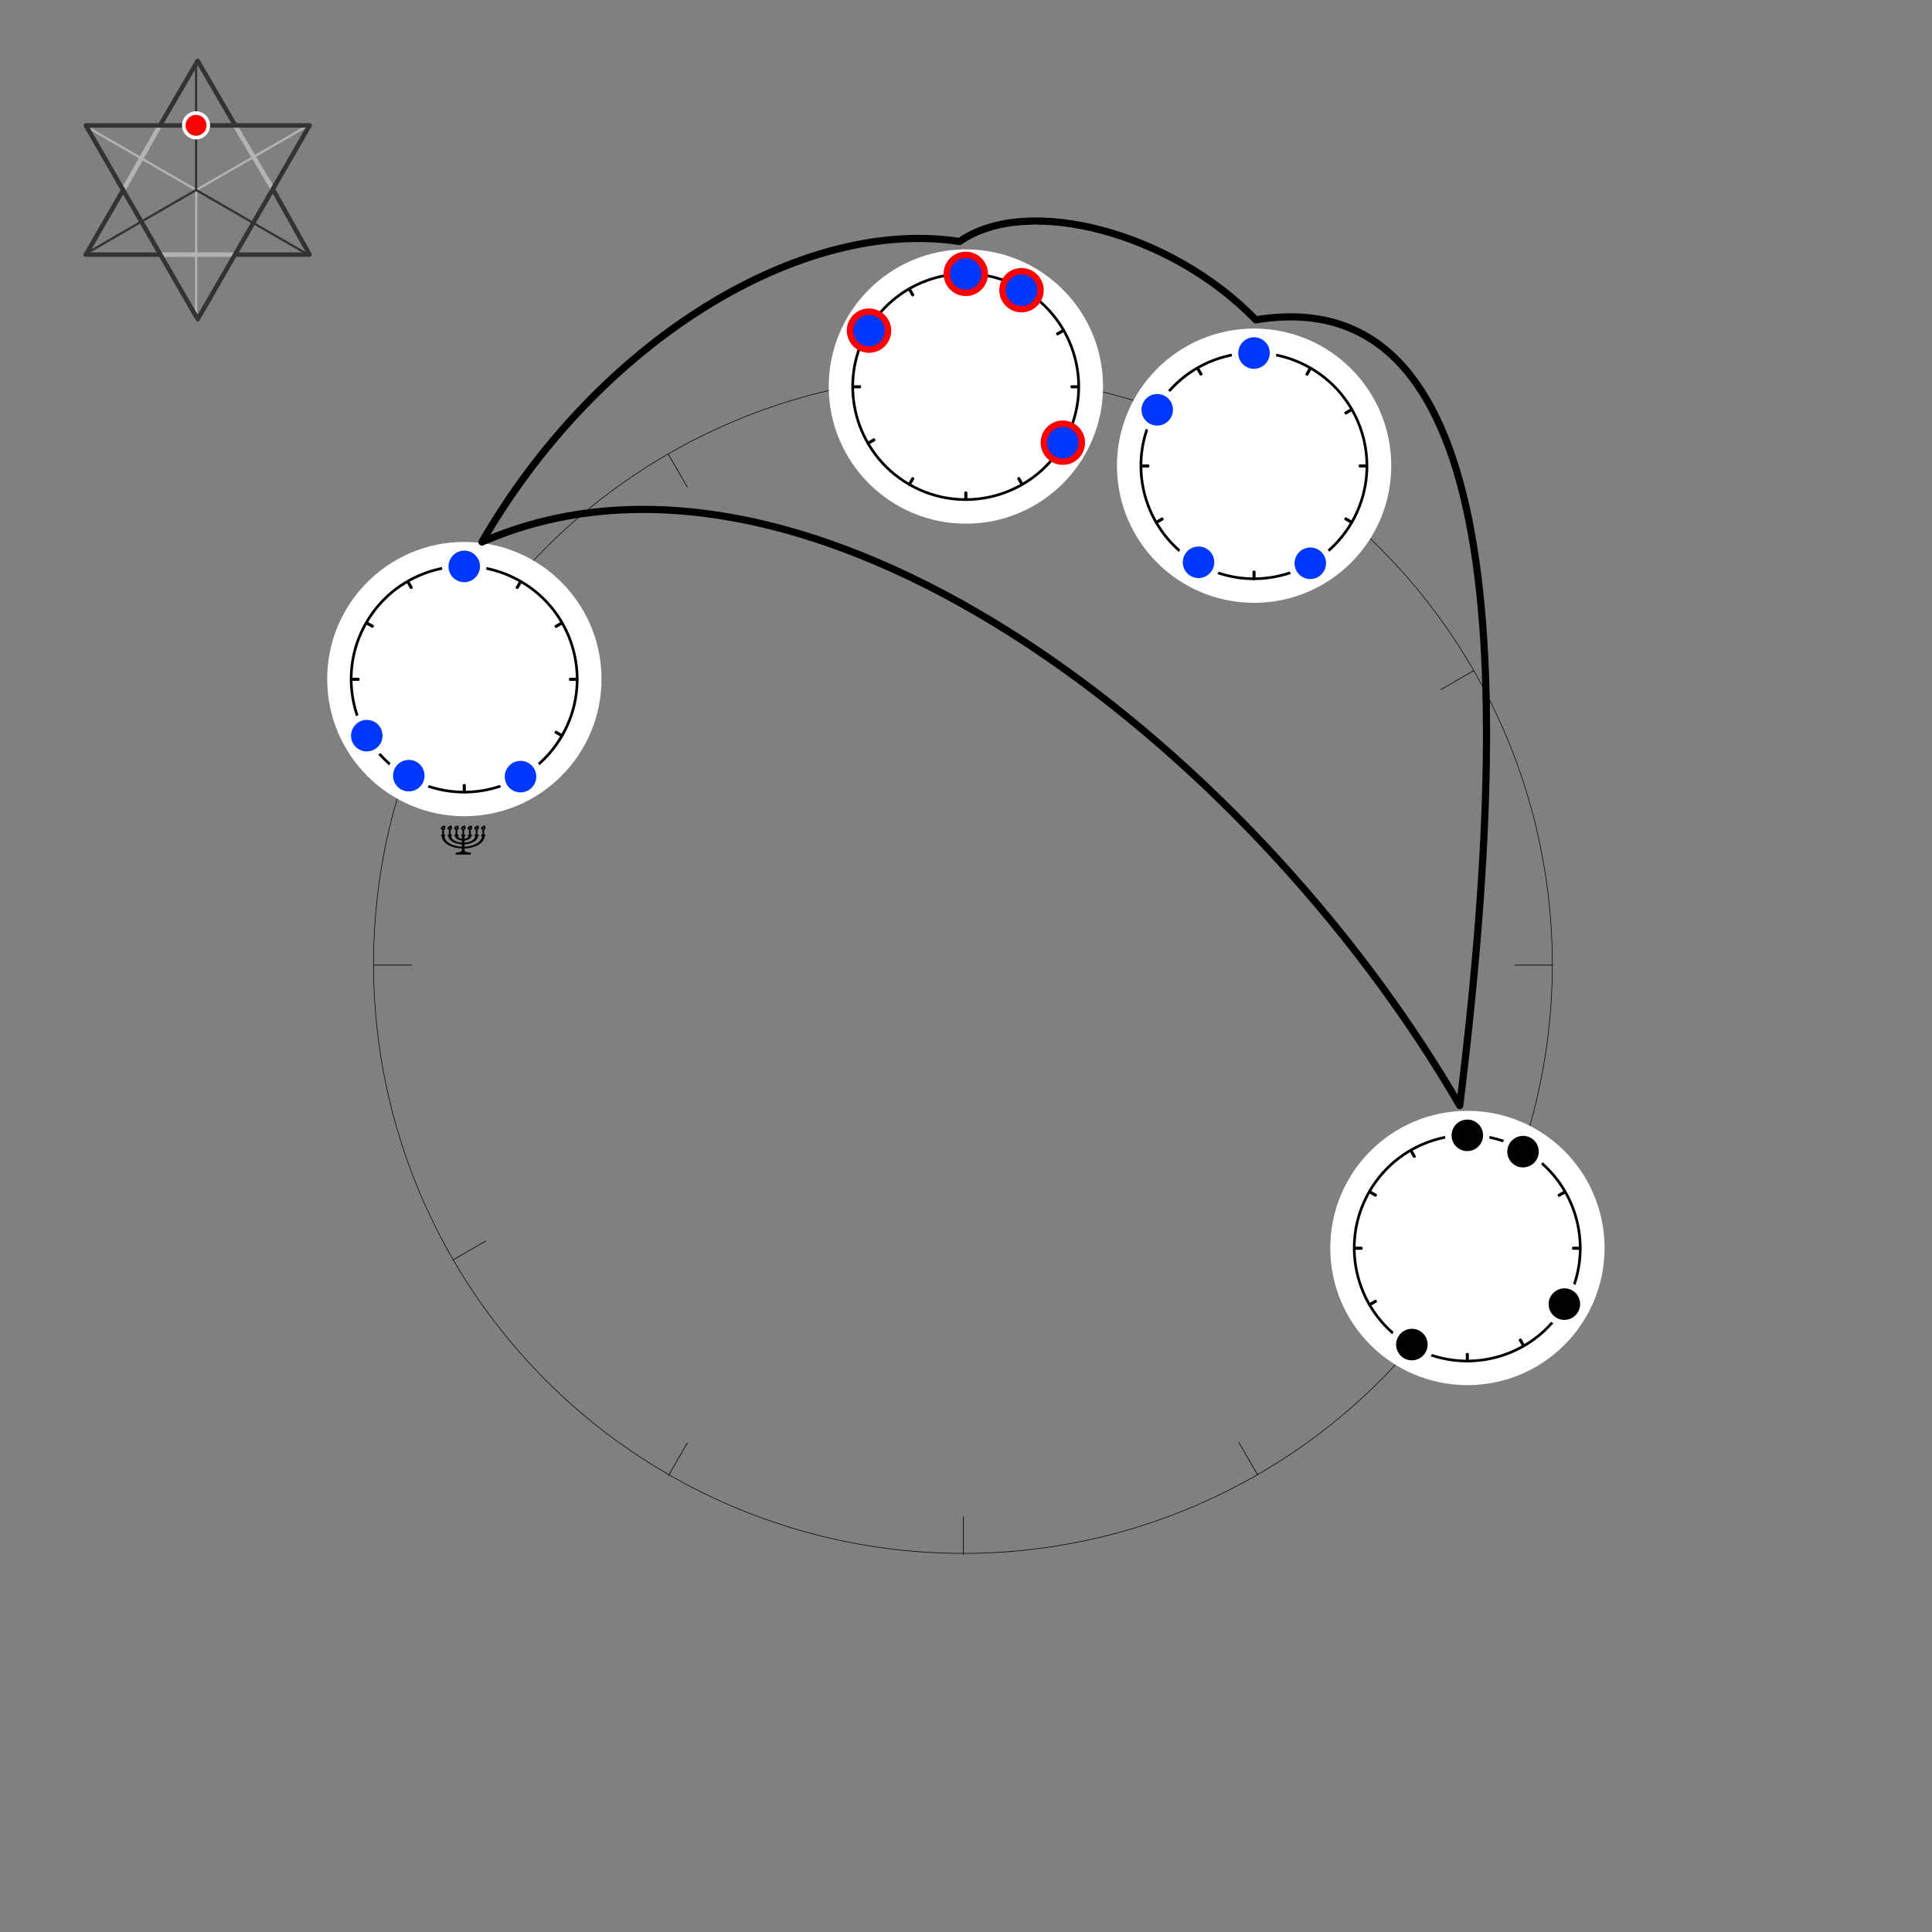 <?xml version="1.0" encoding="UTF-8" standalone="no"?>
<!DOCTYPE svg PUBLIC "-//W3C//DTD SVG 1.1//EN" "http://www.w3.org/Graphics/SVG/1.1/DTD/svg11.dtd">
<svg width="100%" height="100%" viewBox="0 0 1800 1800" version="1.1" xmlns="http://www.w3.org/2000/svg" xmlns:xlink="http://www.w3.org/1999/xlink" xml:space="preserve" xmlns:serif="http://www.serif.com/" style="fill-rule:evenodd;clip-rule:evenodd;stroke-linecap:square;stroke-linejoin:round;stroke-miterlimit:1.5;">
    <rect x="0" y="0" width="1800" height="1800" fill="#808080" stroke="none"/>
    <g transform="matrix(1,0,0,1,-1943,-22462)">
        <g id="i3" transform="matrix(1,0,0,1,1943,22462)">
            <rect x="0" y="0" width="1800" height="1800" style="fill:none;"/>
            <g id="Meta-Ring-and-Background" serif:id="Meta-Ring and Background" transform="matrix(-1.098,0,0,-1.098,1703.53,2098.12)">
                <g transform="matrix(0.546,-0.945,0.954,0.551,-641.299,1170.26)">
                    <ellipse cx="692" cy="1046" rx="458" ry="454" style="fill:none;stroke:black;stroke-width:0.46px;"/>
                </g>
                <g transform="matrix(0.5,-0.866,0.63,0.364,-412.931,1316.59)">
                    <path d="M768,524.038L768,568" style="fill:none;stroke:black;stroke-width:0.57px;"/>
                </g>
                <g transform="matrix(0.5,-0.866,0.63,0.364,425.349,1800.57)">
                    <path d="M768,524.038L768,568" style="fill:none;stroke:black;stroke-width:0.57px;"/>
                </g>
                <g transform="matrix(-0.866,-0.5,0.364,-0.63,1442.63,1400.58)">
                    <path d="M768,524.038L768,568" style="fill:none;stroke:black;stroke-width:0.57px;"/>
                </g>
                <g transform="matrix(-0.866,-0.5,0.364,-0.63,958.61,2238.93)">
                    <path d="M768,524.038L768,568" style="fill:none;stroke:black;stroke-width:0.57px;"/>
                </g>
                <g transform="matrix(0.866,-0.5,0.364,0.63,-371.594,713.016)">
                    <path d="M768,524.038L768,568" style="fill:none;stroke:black;stroke-width:0.57px;"/>
                </g>
                <g transform="matrix(0.866,-0.5,0.364,0.63,112.404,1551.33)">
                    <path d="M768,524.038L768,568" style="fill:none;stroke:black;stroke-width:0.57px;"/>
                </g>
                <g transform="matrix(-0.5,-0.866,0.63,-0.364,1193.38,1713.55)">
                    <path d="M768,524.038L768,568" style="fill:none;stroke:black;stroke-width:0.57px;"/>
                </g>
                <g transform="matrix(-0.5,-0.866,0.63,-0.364,355.038,2197.57)">
                    <path d="M768,524.038L768,568" style="fill:none;stroke:black;stroke-width:0.57px;"/>
                </g>
                <g transform="matrix(1,0,0,0.727,-34,210.969)">
                    <path d="M768,524.038L768,568" style="fill:none;stroke:black;stroke-width:0.57px;"/>
                </g>
                <g transform="matrix(1,0,0,0.727,-34,1179)">
                    <path d="M768,524.038L768,568" style="fill:none;stroke:black;stroke-width:0.57px;"/>
                </g>
                <g transform="matrix(6.12323e-17,-1,0.727,4.45181e-17,821.022,1859.96)">
                    <path d="M768,524.038L768,568" style="fill:none;stroke:black;stroke-width:0.57px;"/>
                </g>
                <g transform="matrix(6.12323e-17,-1,0.727,4.45181e-17,-146.974,1859.96)">
                    <path d="M768,524.038L768,568" style="fill:none;stroke:black;stroke-width:0.57px;"/>
                </g>
            </g>
            <g id="Child-Rings" serif:id="Child Rings" transform="matrix(-1,0,0,-1,1394.66,902.666)">
				<a xlink:href="PRE-B3.SVG">
                <g id="_10" serif:id="10" transform="matrix(0.25,0,0,0.25,770.305,14.048)">
                    <g id="Ring-and-Background" serif:id="Ring and Background" transform="matrix(1,0,0,1,50.392,-72.354)">
                        <g id="white-background" serif:id="white background" transform="matrix(-3.843,0,0,-4.022,13582.9,30283.5)">
                            <ellipse cx="3348" cy="7256.93" rx="133" ry="127.074" style="fill:white;"/>
                        </g>
                        <g id="Ring" transform="matrix(0.842,0,0,0.842,98.812,175.77)">
                            <g transform="matrix(0.546,-0.945,0.954,0.551,-641.299,1170.26)">
                                <ellipse cx="692" cy="1046" rx="458" ry="454" style="fill:none;stroke:black;stroke-width:10.83px;stroke-linecap:round;"/>
                            </g>
                            <g transform="matrix(0.5,-0.866,0.63,0.364,-412.931,1316.59)">
                                <path d="M768,524.038L768,568" style="fill:none;stroke:black;stroke-width:13.59px;stroke-linecap:round;"/>
                            </g>
                            <g transform="matrix(0.5,-0.866,0.63,0.364,425.349,1800.57)">
                                <path d="M768,524.038L768,568" style="fill:none;stroke:black;stroke-width:13.59px;stroke-linecap:round;"/>
                            </g>
                            <g transform="matrix(-0.866,-0.5,0.364,-0.63,1442.63,1400.58)">
                                <path d="M768,524.038L768,568" style="fill:none;stroke:black;stroke-width:13.59px;stroke-linecap:round;"/>
                            </g>
                            <g transform="matrix(-0.866,-0.5,0.364,-0.63,958.61,2238.93)">
                                <path d="M768,524.038L768,568" style="fill:none;stroke:black;stroke-width:13.59px;stroke-linecap:round;"/>
                            </g>
                            <g transform="matrix(0.866,-0.5,0.364,0.63,-371.594,713.016)">
                                <path d="M768,524.038L768,568" style="fill:none;stroke:black;stroke-width:13.59px;stroke-linecap:round;"/>
                            </g>
                            <g transform="matrix(0.866,-0.5,0.364,0.63,112.404,1551.33)">
                                <path d="M768,524.038L768,568" style="fill:none;stroke:black;stroke-width:13.59px;stroke-linecap:round;"/>
                            </g>
                            <g transform="matrix(-0.5,-0.866,0.63,-0.364,1193.38,1713.55)">
                                <path d="M768,524.038L768,568" style="fill:none;stroke:black;stroke-width:13.59px;stroke-linecap:round;"/>
                            </g>
                            <g transform="matrix(-0.5,-0.866,0.63,-0.364,355.038,2197.57)">
                                <path d="M768,524.038L768,568" style="fill:none;stroke:black;stroke-width:13.59px;stroke-linecap:round;"/>
                            </g>
                            <g transform="matrix(1,0,0,0.727,-34,210.969)">
                                <path d="M768,524.038L768,568" style="fill:none;stroke:black;stroke-width:13.59px;stroke-linecap:round;"/>
                            </g>
                            <g transform="matrix(1,0,0,0.727,-34,1179)">
                                <path d="M768,524.038L768,568" style="fill:none;stroke:black;stroke-width:13.59px;stroke-linecap:round;"/>
                            </g>
                            <g transform="matrix(6.12323e-17,-1,0.727,4.45181e-17,821.022,1859.96)">
                                <path d="M768,524.038L768,568" style="fill:none;stroke:black;stroke-width:13.59px;stroke-linecap:round;"/>
                            </g>
                            <g transform="matrix(6.12323e-17,-1,0.727,4.45181e-17,-146.974,1859.96)">
                                <path d="M768,524.038L768,568" style="fill:none;stroke:black;stroke-width:13.59px;stroke-linecap:round;"/>
                            </g>
                        </g>
                    </g>
                    <g id="Notes" transform="matrix(1,0,0,1,16.392,-4.392)">
                        <g id="_8" serif:id="8" transform="matrix(1.072,-1.856,1.884,1.088,-698.993,1666.12)">
                            <ellipse cx="766" cy="526.5" rx="33" ry="32.5" style="fill:rgb(0,55,255);stroke:white;stroke-width:11.11px;stroke-linecap:round;"/>
                        </g>
                        <g id="_7" serif:id="7" transform="matrix(1.072,-1.856,1.884,1.088,-855.471,1517.1)">
                            <ellipse cx="766" cy="526.5" rx="33" ry="32.5" style="fill:rgb(0,55,255);stroke:white;stroke-width:11.11px;stroke-linecap:round;"/>
                        </g>
                        <g id="_5" serif:id="5" transform="matrix(1.072,-1.856,1.884,1.088,-1271.91,1513.43)">
                            <ellipse cx="766" cy="526.5" rx="33" ry="32.5" style="fill:rgb(0,55,255);stroke:white;stroke-width:11.11px;stroke-linecap:round;"/>
                        </g>
                        <g id="_0" serif:id="0" transform="matrix(1.072,-1.856,1.884,1.088,-1062.18,2296.87)">
                            <ellipse cx="766" cy="526.5" rx="33" ry="32.5" style="fill:rgb(0,55,255);stroke:white;stroke-width:11.11px;stroke-linecap:round;"/>
                        </g>
                    </g>
                    <g id="Root-Markers" serif:id="Root Markers">
                    </g>
                </g>
				</a>
                <g id="_4" serif:id="4" transform="matrix(0.25,0,0,0.25,-164.235,-515.994)">
                    <g id="Ring-and-Background1" serif:id="Ring and Background" transform="matrix(1,0,0,1,50.392,-72.354)">
                        <g id="white-background1" serif:id="white background" transform="matrix(-3.843,0,0,-4.022,13582.9,30283.5)">
                            <ellipse cx="3348" cy="7256.93" rx="133" ry="127.074" style="fill:white;"/>
                        </g>
                        <g id="Ring1" serif:id="Ring" transform="matrix(0.842,0,0,0.842,98.812,175.77)">
                            <g transform="matrix(0.546,-0.945,0.954,0.551,-641.299,1170.26)">
                                <ellipse cx="692" cy="1046" rx="458" ry="454" style="fill:none;stroke:black;stroke-width:10.83px;stroke-linecap:round;"/>
                            </g>
                            <g transform="matrix(0.5,-0.866,0.63,0.364,-412.931,1316.59)">
                                <path d="M768,524.038L768,568" style="fill:none;stroke:black;stroke-width:13.59px;stroke-linecap:round;"/>
                            </g>
                            <g transform="matrix(0.5,-0.866,0.63,0.364,425.349,1800.57)">
                                <path d="M768,524.038L768,568" style="fill:none;stroke:black;stroke-width:13.59px;stroke-linecap:round;"/>
                            </g>
                            <g transform="matrix(-0.866,-0.5,0.364,-0.63,1442.63,1400.58)">
                                <path d="M768,524.038L768,568" style="fill:none;stroke:black;stroke-width:13.59px;stroke-linecap:round;"/>
                            </g>
                            <g transform="matrix(-0.866,-0.5,0.364,-0.63,958.61,2238.93)">
                                <path d="M768,524.038L768,568" style="fill:none;stroke:black;stroke-width:13.59px;stroke-linecap:round;"/>
                            </g>
                            <g transform="matrix(0.866,-0.5,0.364,0.63,-371.594,713.016)">
                                <path d="M768,524.038L768,568" style="fill:none;stroke:black;stroke-width:13.59px;stroke-linecap:round;"/>
                            </g>
                            <g transform="matrix(0.866,-0.5,0.364,0.63,112.404,1551.33)">
                                <path d="M768,524.038L768,568" style="fill:none;stroke:black;stroke-width:13.59px;stroke-linecap:round;"/>
                            </g>
                            <g transform="matrix(-0.5,-0.866,0.63,-0.364,1193.38,1713.55)">
                                <path d="M768,524.038L768,568" style="fill:none;stroke:black;stroke-width:13.59px;stroke-linecap:round;"/>
                            </g>
                            <g transform="matrix(-0.5,-0.866,0.63,-0.364,355.038,2197.57)">
                                <path d="M768,524.038L768,568" style="fill:none;stroke:black;stroke-width:13.59px;stroke-linecap:round;"/>
                            </g>
                            <g transform="matrix(1,0,0,0.727,-34,210.969)">
                                <path d="M768,524.038L768,568" style="fill:none;stroke:black;stroke-width:13.59px;stroke-linecap:round;"/>
                            </g>
                            <g transform="matrix(1,0,0,0.727,-34,1179)">
                                <path d="M768,524.038L768,568" style="fill:none;stroke:black;stroke-width:13.59px;stroke-linecap:round;"/>
                            </g>
                            <g transform="matrix(6.12323e-17,-1,0.727,4.45181e-17,821.022,1859.96)">
                                <path d="M768,524.038L768,568" style="fill:none;stroke:black;stroke-width:13.59px;stroke-linecap:round;"/>
                            </g>
                            <g transform="matrix(6.12323e-17,-1,0.727,4.45181e-17,-146.974,1859.96)">
                                <path d="M768,524.038L768,568" style="fill:none;stroke:black;stroke-width:13.59px;stroke-linecap:round;"/>
                            </g>
                        </g>
                    </g>
                    <g id="Notes1" serif:id="Notes" transform="matrix(1,0,0,1,16.392,-4.392)">
                        <g id="_71" serif:id="7" transform="matrix(1.072,-1.856,1.884,1.088,-855.471,1517.1)">
                            <ellipse cx="766" cy="526.5" rx="33" ry="32.5" style="stroke:white;stroke-width:11.11px;stroke-linecap:round;"/>
                        </g>
                        <g id="_41" serif:id="4" transform="matrix(1.072,-1.856,1.884,1.088,-1423.87,1667.79)">
                            <ellipse cx="766" cy="526.5" rx="33" ry="32.5" style="stroke:white;stroke-width:11.11px;stroke-linecap:round;"/>
                        </g>
                        <g id="_1" serif:id="1" transform="matrix(1.072,-1.856,1.884,1.088,-1269.79,2236.07)">
                            <ellipse cx="766" cy="526.5" rx="33" ry="32.5" style="stroke:white;stroke-width:11.11px;stroke-linecap:round;"/>
                        </g>
                        <g id="_01" serif:id="0" transform="matrix(1.072,-1.856,1.884,1.088,-1062.18,2296.87)">
                            <ellipse cx="766" cy="526.5" rx="33" ry="32.5" style="stroke:white;stroke-width:11.11px;stroke-linecap:round;"/>
                        </g>
                    </g>
                    <g id="Root-Markers1" serif:id="Root Markers">
                    </g>
                </g>
				<a xlink:href="PRE-T1.SVG">
                <g id="_11" serif:id="1" transform="matrix(0.25,0,0,0.25,34.503,212.843)">
                    <g id="Ring-and-Background2" serif:id="Ring and Background" transform="matrix(1,0,0,1,50.392,-72.354)">
                        <g id="white-background2" serif:id="white background" transform="matrix(-3.843,0,0,-4.022,13582.9,30283.5)">
                            <ellipse cx="3348" cy="7256.93" rx="133" ry="127.074" style="fill:white;"/>
                        </g>
                        <g id="Ring2" serif:id="Ring" transform="matrix(0.842,0,0,0.842,98.812,175.77)">
                            <g transform="matrix(0.546,-0.945,0.954,0.551,-641.299,1170.26)">
                                <ellipse cx="692" cy="1046" rx="458" ry="454" style="fill:none;stroke:black;stroke-width:10.83px;stroke-linecap:round;"/>
                            </g>
                            <g transform="matrix(0.5,-0.866,0.63,0.364,-412.931,1316.59)">
                                <path d="M768,524.038L768,568" style="fill:none;stroke:black;stroke-width:13.59px;stroke-linecap:round;"/>
                            </g>
                            <g transform="matrix(0.5,-0.866,0.63,0.364,425.349,1800.57)">
                                <path d="M768,524.038L768,568" style="fill:none;stroke:black;stroke-width:13.59px;stroke-linecap:round;"/>
                            </g>
                            <g transform="matrix(-0.866,-0.5,0.364,-0.63,1442.63,1400.58)">
                                <path d="M768,524.038L768,568" style="fill:none;stroke:black;stroke-width:13.59px;stroke-linecap:round;"/>
                            </g>
                            <g transform="matrix(-0.866,-0.5,0.364,-0.63,958.61,2238.93)">
                                <path d="M768,524.038L768,568" style="fill:none;stroke:black;stroke-width:13.59px;stroke-linecap:round;"/>
                            </g>
                            <g transform="matrix(0.866,-0.5,0.364,0.63,-371.594,713.016)">
                                <path d="M768,524.038L768,568" style="fill:none;stroke:black;stroke-width:13.59px;stroke-linecap:round;"/>
                            </g>
                            <g transform="matrix(0.866,-0.5,0.364,0.63,112.404,1551.33)">
                                <path d="M768,524.038L768,568" style="fill:none;stroke:black;stroke-width:13.59px;stroke-linecap:round;"/>
                            </g>
                            <g transform="matrix(-0.5,-0.866,0.63,-0.364,1193.38,1713.55)">
                                <path d="M768,524.038L768,568" style="fill:none;stroke:black;stroke-width:13.59px;stroke-linecap:round;"/>
                            </g>
                            <g transform="matrix(-0.5,-0.866,0.63,-0.364,355.038,2197.57)">
                                <path d="M768,524.038L768,568" style="fill:none;stroke:black;stroke-width:13.59px;stroke-linecap:round;"/>
                            </g>
                            <g transform="matrix(1,0,0,0.727,-34,210.969)">
                                <path d="M768,524.038L768,568" style="fill:none;stroke:black;stroke-width:13.59px;stroke-linecap:round;"/>
                            </g>
                            <g transform="matrix(1,0,0,0.727,-34,1179)">
                                <path d="M768,524.038L768,568" style="fill:none;stroke:black;stroke-width:13.59px;stroke-linecap:round;"/>
                            </g>
                            <g transform="matrix(6.12323e-17,-1,0.727,4.45181e-17,821.022,1859.96)">
                                <path d="M768,524.038L768,568" style="fill:none;stroke:black;stroke-width:13.59px;stroke-linecap:round;"/>
                            </g>
                            <g transform="matrix(6.12323e-17,-1,0.727,4.45181e-17,-146.974,1859.96)">
                                <path d="M768,524.038L768,568" style="fill:none;stroke:black;stroke-width:13.59px;stroke-linecap:round;"/>
                            </g>
                        </g>
                    </g>
                    <g id="Notes2" serif:id="Notes" transform="matrix(1,0,0,1,16.392,-4.392)">
                        <g id="_101" serif:id="10" transform="matrix(1.072,-1.856,1.884,1.088,-701.504,2085.37)">
                            <ellipse cx="766" cy="526.5" rx="33" ry="32.5" style="fill:rgb(0,55,255);stroke:white;stroke-width:11.11px;stroke-linecap:round;"/>
                        </g>
                        <g id="_72" serif:id="7" transform="matrix(1.072,-1.856,1.884,1.088,-855.471,1517.1)">
                            <ellipse cx="766" cy="526.5" rx="33" ry="32.5" style="fill:rgb(0,55,255);stroke:white;stroke-width:11.11px;stroke-linecap:round;"/>
                        </g>
                        <g id="_51" serif:id="5" transform="matrix(1.072,-1.856,1.884,1.088,-1271.91,1513.43)">
                            <ellipse cx="766" cy="526.5" rx="33" ry="32.5" style="fill:rgb(0,55,255);stroke:white;stroke-width:11.11px;stroke-linecap:round;"/>
                        </g>
                        <g id="_02" serif:id="0" transform="matrix(1.072,-1.856,1.884,1.088,-1062.18,2296.87)">
                            <ellipse cx="766" cy="526.5" rx="33" ry="32.5" style="fill:rgb(0,55,255);stroke:white;stroke-width:11.11px;stroke-linecap:round;"/>
                        </g>
                    </g>
                    <g id="Root-Markers2" serif:id="Root Markers">
                    </g>
                </g>
				</a>
				<a xlink:href="PRE-Mi3.SVG">
                <g id="_03" serif:id="0" transform="matrix(0.25,0,0,0.25,303.035,286.599)">
                    <g id="Ring-and-Background3" serif:id="Ring and Background" transform="matrix(1,0,0,1,50.392,-72.354)">
                        <g id="white-background3" serif:id="white background" transform="matrix(-3.843,0,0,-4.022,13582.9,30283.5)">
                            <ellipse cx="3348" cy="7256.93" rx="133" ry="127.074" style="fill:white;"/>
                        </g>
                        <g id="Ring3" serif:id="Ring" transform="matrix(0.842,0,0,0.842,98.812,175.77)">
                            <g transform="matrix(0.546,-0.945,0.954,0.551,-641.299,1170.26)">
                                <ellipse cx="692" cy="1046" rx="458" ry="454" style="fill:none;stroke:black;stroke-width:10.83px;stroke-linecap:round;"/>
                            </g>
                            <g transform="matrix(0.5,-0.866,0.63,0.364,-412.931,1316.59)">
                                <path d="M768,524.038L768,568" style="fill:none;stroke:black;stroke-width:13.59px;stroke-linecap:round;"/>
                            </g>
                            <g transform="matrix(0.5,-0.866,0.63,0.364,425.349,1800.57)">
                                <path d="M768,524.038L768,568" style="fill:none;stroke:black;stroke-width:13.59px;stroke-linecap:round;"/>
                            </g>
                            <g transform="matrix(-0.866,-0.5,0.364,-0.63,1442.63,1400.58)">
                                <path d="M768,524.038L768,568" style="fill:none;stroke:black;stroke-width:13.59px;stroke-linecap:round;"/>
                            </g>
                            <g transform="matrix(-0.866,-0.5,0.364,-0.63,958.61,2238.93)">
                                <path d="M768,524.038L768,568" style="fill:none;stroke:black;stroke-width:13.59px;stroke-linecap:round;"/>
                            </g>
                            <g transform="matrix(0.866,-0.5,0.364,0.63,-371.594,713.016)">
                                <path d="M768,524.038L768,568" style="fill:none;stroke:black;stroke-width:13.59px;stroke-linecap:round;"/>
                            </g>
                            <g transform="matrix(0.866,-0.5,0.364,0.63,112.404,1551.33)">
                                <path d="M768,524.038L768,568" style="fill:none;stroke:black;stroke-width:13.59px;stroke-linecap:round;"/>
                            </g>
                            <g transform="matrix(-0.5,-0.866,0.63,-0.364,1193.38,1713.55)">
                                <path d="M768,524.038L768,568" style="fill:none;stroke:black;stroke-width:13.59px;stroke-linecap:round;"/>
                            </g>
                            <g transform="matrix(-0.5,-0.866,0.63,-0.364,355.038,2197.57)">
                                <path d="M768,524.038L768,568" style="fill:none;stroke:black;stroke-width:13.59px;stroke-linecap:round;"/>
                            </g>
                            <g transform="matrix(1,0,0,0.727,-34,210.969)">
                                <path d="M768,524.038L768,568" style="fill:none;stroke:black;stroke-width:13.59px;stroke-linecap:round;"/>
                            </g>
                            <g transform="matrix(1,0,0,0.727,-34,1179)">
                                <path d="M768,524.038L768,568" style="fill:none;stroke:black;stroke-width:13.59px;stroke-linecap:round;"/>
                            </g>
                            <g transform="matrix(6.12323e-17,-1,0.727,4.45181e-17,821.022,1859.96)">
                                <path d="M768,524.038L768,568" style="fill:none;stroke:black;stroke-width:13.59px;stroke-linecap:round;"/>
                            </g>
                            <g transform="matrix(6.12323e-17,-1,0.727,4.45181e-17,-146.974,1859.96)">
                                <path d="M768,524.038L768,568" style="fill:none;stroke:black;stroke-width:13.59px;stroke-linecap:round;"/>
                            </g>
                        </g>
                    </g>
                    <g id="Notes3" serif:id="Notes" transform="matrix(1,0,0,1,16.392,-4.392)">
                        <g id="_102" serif:id="10" transform="matrix(1.072,-1.856,1.884,1.088,-701.504,2085.37)">
                            <ellipse cx="766" cy="526.5" rx="33" ry="32.5" style="fill:rgb(0,55,255);stroke:rgb(255,0,0);stroke-width:11.11px;stroke-linecap:round;"/>
                        </g>
                        <g id="_42" serif:id="4" transform="matrix(1.072,-1.856,1.884,1.088,-1423.87,1667.79)">
                            <ellipse cx="766" cy="526.5" rx="33" ry="32.5" style="fill:rgb(0,55,255);stroke:rgb(255,0,0);stroke-width:11.11px;stroke-linecap:round;"/>
                        </g>
                        <g id="_12" serif:id="1" transform="matrix(1.072,-1.856,1.884,1.088,-1269.79,2236.07)">
                            <ellipse cx="766" cy="526.5" rx="33" ry="32.5" style="fill:rgb(0,55,255);stroke:rgb(255,0,0);stroke-width:11.11px;stroke-linecap:round;"/>
                        </g>
                        <g id="_04" serif:id="0" transform="matrix(1.072,-1.856,1.884,1.088,-1062.18,2296.87)">
                            <ellipse cx="766" cy="526.5" rx="33" ry="32.5" style="fill:rgb(0,55,255);stroke:rgb(255,0,0);stroke-width:11.11px;stroke-linecap:round;"/>
                        </g>
                    </g>
                    <g id="Root-Markers3" serif:id="Root Markers">
                    </g>
                </g>
				</a>
            </g>
            <g id="Stellated-Octahedron" serif:id="Stellated Octahedron" transform="matrix(0.714,0,0,0.714,315.254,-453.32)">
                <g transform="matrix(0.307,0,0,0.307,-2492.96,606.564)">
                    <path d="M7844,900L7681,625.469" style="fill:none;stroke:rgb(179,179,179);stroke-width:19.02px;stroke-linecap:round;stroke-linejoin:miter;"/>
                </g>
                <g transform="matrix(0.307,0,0,0.307,-2492.96,606.564)">
                    <path d="M7364,1174.53L7681,1174.53" style="fill:none;stroke:rgb(179,179,179);stroke-width:19.02px;stroke-linecap:round;stroke-linejoin:miter;"/>
                </g>
                <g transform="matrix(0.307,0,0,0.307,-2492.96,606.564)">
                    <path d="M7362,625.469L7206,900" style="fill:none;stroke:rgb(179,179,179);stroke-width:19.02px;stroke-linecap:round;stroke-linejoin:miter;"/>
                </g>
                <g transform="matrix(0.307,0,0,0.307,-461.808,606.564)">
                    <path d="M1375.47,625.469L900,900L899.495,1449.06" style="fill:none;stroke:rgb(179,179,179);stroke-width:9.51px;stroke-linecap:round;"/>
                </g>
                <g transform="matrix(0.307,0,0,0.307,-461.808,606.564)">
                    <path d="M900,900L424.498,625.469" style="fill:none;stroke:rgb(179,179,179);stroke-width:9.51px;stroke-linecap:round;"/>
                </g>
                <g transform="matrix(0.307,0,0,0.307,-461.808,606.564)">
                    <path d="M899.495,350.938L899.495,900L424.498,1174.53" style="fill:none;stroke:rgb(51,51,51);stroke-width:9.51px;stroke-linecap:round;"/>
                </g>
                <g transform="matrix(0.307,0,0,0.307,-461.808,606.564)">
                    <path d="M900,900L1375.47,1174.53" style="fill:none;stroke:rgb(51,51,51);stroke-width:9.51px;stroke-linecap:round;"/>
                </g>
                <g transform="matrix(0.307,0,0,0.307,-2492.96,606.564)">
                    <path d="M7047,625.469L7997.97,625.469L7522.49,1449.06L7047,625.469Z" style="fill:none;stroke:rgb(51,51,51);stroke-width:19.02px;stroke-linecap:round;"/>
                </g>
                <g transform="matrix(0.307,0,0,0.307,-2492.96,606.564)">
                    <path d="M7205.5,900L7047,1174.53L7362,1174.53" style="fill:none;stroke:rgb(51,51,51);stroke-width:19.02px;stroke-linecap:round;"/>
                </g>
                <g transform="matrix(0.307,0,0,0.307,-2492.96,606.564)">
                    <path d="M7682,1174.53L7997.97,1174.53L7844,900" style="fill:none;stroke:rgb(51,51,51);stroke-width:19.02px;stroke-linecap:round;"/>
                </g>
                <g transform="matrix(0.307,0,0,0.307,-2492.96,606.564)">
                    <path d="M7362,625.469L7522.51,350.938L7682,625.469" style="fill:none;stroke:rgb(51,51,51);stroke-width:19.02px;stroke-linecap:round;"/>
                </g>
                <g transform="matrix(0.278,0,0,0.283,-279.818,703.51)">
                    <ellipse cx="338.5" cy="335.5" rx="57.5" ry="56.5" style="fill:rgb(255,0,0);stroke:white;stroke-width:16.65px;stroke-linecap:round;"/>
                </g>
            </g>
            <g transform="matrix(1,0,0,1,-1943,-22462)">
                <path d="M3303,23492C3362.02,23015.7 3323.11,22725.4 3113,22760C3034.94,22679 2900.55,22642.7 2837,22687C2690.51,22664.3 2501.16,22778.1 2392,22967C2692.55,22835.8 3105.49,23151.4 3303,23492Z" style="fill:none;stroke:black;stroke-width:6.67px;stroke-linecap:round;"/>
            </g>
            <g transform="matrix(0.463,0,0,0.301,179.39,1183.37)">
                <g transform="matrix(1,0,0,1,494.633,-1381.25)">
                    <path d="M94.971,35.386C94.971,33.896 93.764,32.689 92.273,32.689L88.676,32.689C87.185,32.689 85.978,33.896 85.978,35.386C85.978,36.556 86.726,37.541 87.766,37.916C87.544,55.293 72.133,69.505 52.703,70.721L52.703,63.25C67.663,62.07 79.448,51.195 79.673,37.923C80.724,37.554 81.482,36.564 81.482,35.386C81.482,33.896 80.275,32.689 78.784,32.689L75.187,32.689C73.697,32.689 72.489,33.896 72.489,35.386C72.489,36.556 73.237,37.541 74.277,37.916C74.053,48.241 64.681,56.718 52.704,57.837L52.704,51.585C60.206,50.47 65.963,44.803 66.174,37.925C67.231,37.559 67.992,36.567 67.992,35.386C67.992,33.896 66.785,32.689 65.295,32.689L61.697,32.689C60.207,32.689 58.999,33.896 58.999,35.386C58.999,36.553 59.743,37.536 60.778,37.913C60.575,41.868 57.208,45.154 52.704,46.112L52.704,37.919C53.75,37.548 54.502,36.56 54.502,35.386C54.502,33.896 53.295,32.689 51.805,32.689L48.207,32.689C46.717,32.689 45.509,33.896 45.509,35.386C45.509,36.56 46.262,37.548 47.308,37.919L47.308,46.112C42.803,45.154 39.436,41.868 39.233,37.913C40.269,37.536 41.012,36.553 41.012,35.386C41.012,33.896 39.805,32.689 38.315,32.689L34.717,32.689C33.227,32.689 32.019,33.896 32.019,35.386C32.019,36.567 32.782,37.559 33.838,37.925C34.049,44.803 39.806,50.47 47.308,51.585L47.308,57.837C35.33,56.718 25.958,48.241 25.734,37.916C26.774,37.541 27.523,36.556 27.523,35.386C27.523,33.896 26.315,32.689 24.825,32.689L21.227,32.689C19.737,32.689 18.529,33.896 18.529,35.386C18.529,36.564 19.287,37.554 20.339,37.923C20.563,51.195 32.349,62.07 47.309,63.25L47.309,70.721C27.878,69.505 12.466,55.293 12.246,37.916C13.285,37.541 14.034,36.556 14.034,35.386C14.034,33.896 12.826,32.689 11.336,32.689L7.734,32.689C6.244,32.689 5.036,33.896 5.036,35.386C5.036,36.564 5.794,37.554 6.846,37.923C7.069,58.258 24.897,74.883 47.306,76.127L47.306,81.478C47.306,82.914 46.242,86.854 41.381,87.827C40.011,88.1 39.125,88.188 38.477,88.254C36.219,88.48 34.715,89.249 34.715,92.271L34.715,94.969L65.293,94.969L65.293,92.27C65.293,89.249 63.789,88.479 61.531,88.253C60.883,88.188 59.996,88.1 58.627,87.826C53.767,86.853 52.702,82.913 52.702,81.477L52.702,76.126C75.11,74.882 92.938,58.257 93.162,37.922C94.213,37.554 94.971,36.563 94.971,35.386Z" style="fill-rule:nonzero;"/>
                </g>
                <g transform="matrix(1,0,0,1,494.633,-1381.25)">
                    <rect x="7.734" y="17.624" width="3.598" height="15.289"/>
                </g>
                <g transform="matrix(1,0,0,1,494.633,-1381.25)">
                    <rect x="21.225" y="17.624" width="3.598" height="15.289"/>
                </g>
                <g transform="matrix(1,0,0,1,494.633,-1381.25)">
                    <rect x="34.715" y="17.624" width="3.598" height="15.289"/>
                </g>
                <g transform="matrix(1,0,0,1,494.633,-1381.25)">
                    <rect x="61.695" y="17.624" width="3.598" height="15.289"/>
                </g>
                <g transform="matrix(1,0,0,1,494.633,-1381.25)">
                    <rect x="48.205" y="17.624" width="3.598" height="15.289"/>
                </g>
                <g transform="matrix(1,0,0,1,494.633,-1381.25)">
                    <rect x="75.186" y="17.624" width="3.597" height="15.289"/>
                </g>
                <g transform="matrix(1,0,0,1,494.633,-1381.25)">
                    <rect x="88.676" y="17.624" width="3.597" height="15.289"/>
                </g>
                <g transform="matrix(1,0,0,1,494.633,-1381.25)">
                    <path d="M9.55,18.523C6.977,18.523 5.036,16.651 5.036,14.168C5.036,8.283 10.892,5.349 11.142,5.228C11.692,4.956 12.349,4.987 12.875,5.311C13.4,5.634 13.724,6.206 13.73,6.822C13.73,6.856 13.775,10.286 14.14,12.613C14.481,14.78 13.763,16.157 13.101,16.932C12.237,17.943 10.942,18.523 9.55,18.523ZM10.285,10.348C9.409,11.296 8.634,12.584 8.634,14.168C8.634,14.872 9.336,14.926 9.55,14.926C9.711,14.926 10.112,14.894 10.368,14.594C10.61,14.312 10.687,13.807 10.588,13.171C10.449,12.286 10.352,11.286 10.285,10.348Z" style="fill-rule:nonzero;"/>
                </g>
                <g transform="matrix(1,0,0,1,494.633,-1381.25)">
                    <path d="M22.842,18.523C20.269,18.523 18.328,16.651 18.328,14.168C18.328,8.283 24.184,5.349 24.433,5.228C24.985,4.956 25.642,4.987 26.167,5.311C26.691,5.634 27.015,6.206 27.022,6.822C27.022,6.856 27.066,10.286 27.432,12.613C27.772,14.78 27.055,16.157 26.393,16.932C25.529,17.943 24.234,18.523 22.842,18.523ZM23.576,10.348C22.701,11.296 21.926,12.584 21.926,14.168C21.926,14.872 22.627,14.926 22.842,14.926C23.002,14.926 23.404,14.894 23.66,14.594C23.901,14.312 23.978,13.807 23.88,13.171C23.741,12.286 23.644,11.286 23.576,10.348Z" style="fill-rule:nonzero;"/>
                </g>
                <g transform="matrix(1,0,0,1,494.633,-1381.25)">
                    <path d="M36.332,18.523C33.759,18.523 31.818,16.651 31.818,14.168C31.818,8.283 37.674,5.349 37.923,5.228C38.475,4.956 39.132,4.987 39.656,5.311C40.181,5.634 40.505,6.206 40.511,6.822C40.511,6.856 40.556,10.286 40.921,12.613C41.262,14.78 40.545,16.157 39.883,16.932C39.02,17.943 37.725,18.523 36.332,18.523ZM37.066,10.348C36.191,11.296 35.416,12.584 35.416,14.168C35.416,14.872 36.117,14.926 36.332,14.926C36.492,14.926 36.894,14.894 37.15,14.594C37.391,14.312 37.468,13.807 37.37,13.171C37.231,12.286 37.134,11.286 37.066,10.348Z" style="fill-rule:nonzero;"/>
                </g>
                <g transform="matrix(1,0,0,1,494.633,-1381.25)">
                    <path d="M50.021,18.523C47.448,18.523 45.507,16.651 45.507,14.168C45.507,8.283 51.363,5.349 51.612,5.228C52.164,4.956 52.82,4.987 53.346,5.311C53.87,5.634 54.194,6.206 54.201,6.822C54.201,6.856 54.245,10.286 54.611,12.613C54.952,14.78 54.234,16.157 53.572,16.932C52.708,17.943 51.413,18.523 50.021,18.523ZM50.756,10.348C49.88,11.296 49.105,12.584 49.105,14.168C49.105,14.872 49.806,14.926 50.021,14.926C50.181,14.926 50.583,14.894 50.839,14.594C51.08,14.312 51.158,13.807 51.059,13.171C50.92,12.286 50.822,11.286 50.756,10.348Z" style="fill-rule:nonzero;"/>
                </g>
                <g transform="matrix(1,0,0,1,494.633,-1381.25)">
                    <path d="M63.377,18.523C60.804,18.523 58.863,16.651 58.863,14.168C58.863,8.283 64.719,5.349 64.969,5.228C65.52,4.956 66.175,4.987 66.702,5.311C67.227,5.634 67.551,6.206 67.557,6.822C67.557,6.856 67.602,10.286 67.967,12.613C68.308,14.78 67.59,16.157 66.928,16.932C66.064,17.943 64.77,18.523 63.377,18.523ZM64.112,10.348C63.236,11.296 62.461,12.584 62.461,14.168C62.461,14.872 63.163,14.926 63.377,14.926C63.538,14.926 63.939,14.894 64.195,14.594C64.437,14.312 64.514,13.807 64.415,13.171C64.276,12.286 64.179,11.286 64.112,10.348Z" style="fill-rule:nonzero;"/>
                </g>
                <g transform="matrix(1,0,0,1,494.633,-1381.25)">
                    <path d="M76.867,18.523C74.294,18.523 72.353,16.651 72.353,14.168C72.353,8.283 78.209,5.349 78.459,5.228C79.01,4.956 79.666,4.987 80.192,5.311C80.717,5.634 81.041,6.206 81.047,6.822C81.047,6.856 81.092,10.286 81.457,12.613C81.798,14.78 81.08,16.157 80.418,16.932C79.555,17.943 78.26,18.523 76.867,18.523ZM77.603,10.348C76.727,11.296 75.952,12.584 75.952,14.168C75.952,14.872 76.654,14.926 76.868,14.926C77.029,14.926 77.43,14.894 77.686,14.594C77.928,14.312 78.005,13.807 77.906,13.171C77.767,12.286 77.669,11.286 77.603,10.348Z" style="fill-rule:nonzero;"/>
                </g>
                <g transform="matrix(1,0,0,1,494.633,-1381.25)">
                    <path d="M90.357,18.523C87.784,18.523 85.843,16.651 85.843,14.168C85.843,8.283 91.699,5.349 91.948,5.228C92.5,4.956 93.156,4.987 93.682,5.311C94.207,5.634 94.53,6.206 94.537,6.822C94.537,6.856 94.582,10.286 94.947,12.613C95.288,14.78 94.57,16.157 93.908,16.932C93.045,17.943 91.75,18.523 90.357,18.523ZM91.093,10.348C90.217,11.296 89.442,12.584 89.442,14.168C89.442,14.872 90.143,14.926 90.358,14.926C90.518,14.926 90.92,14.894 91.176,14.594C91.417,14.312 91.495,13.807 91.396,13.171C91.257,12.286 91.159,11.286 91.093,10.348Z" style="fill-rule:nonzero;"/>
                </g>
            </g>
        </g>
    </g>
</svg>
